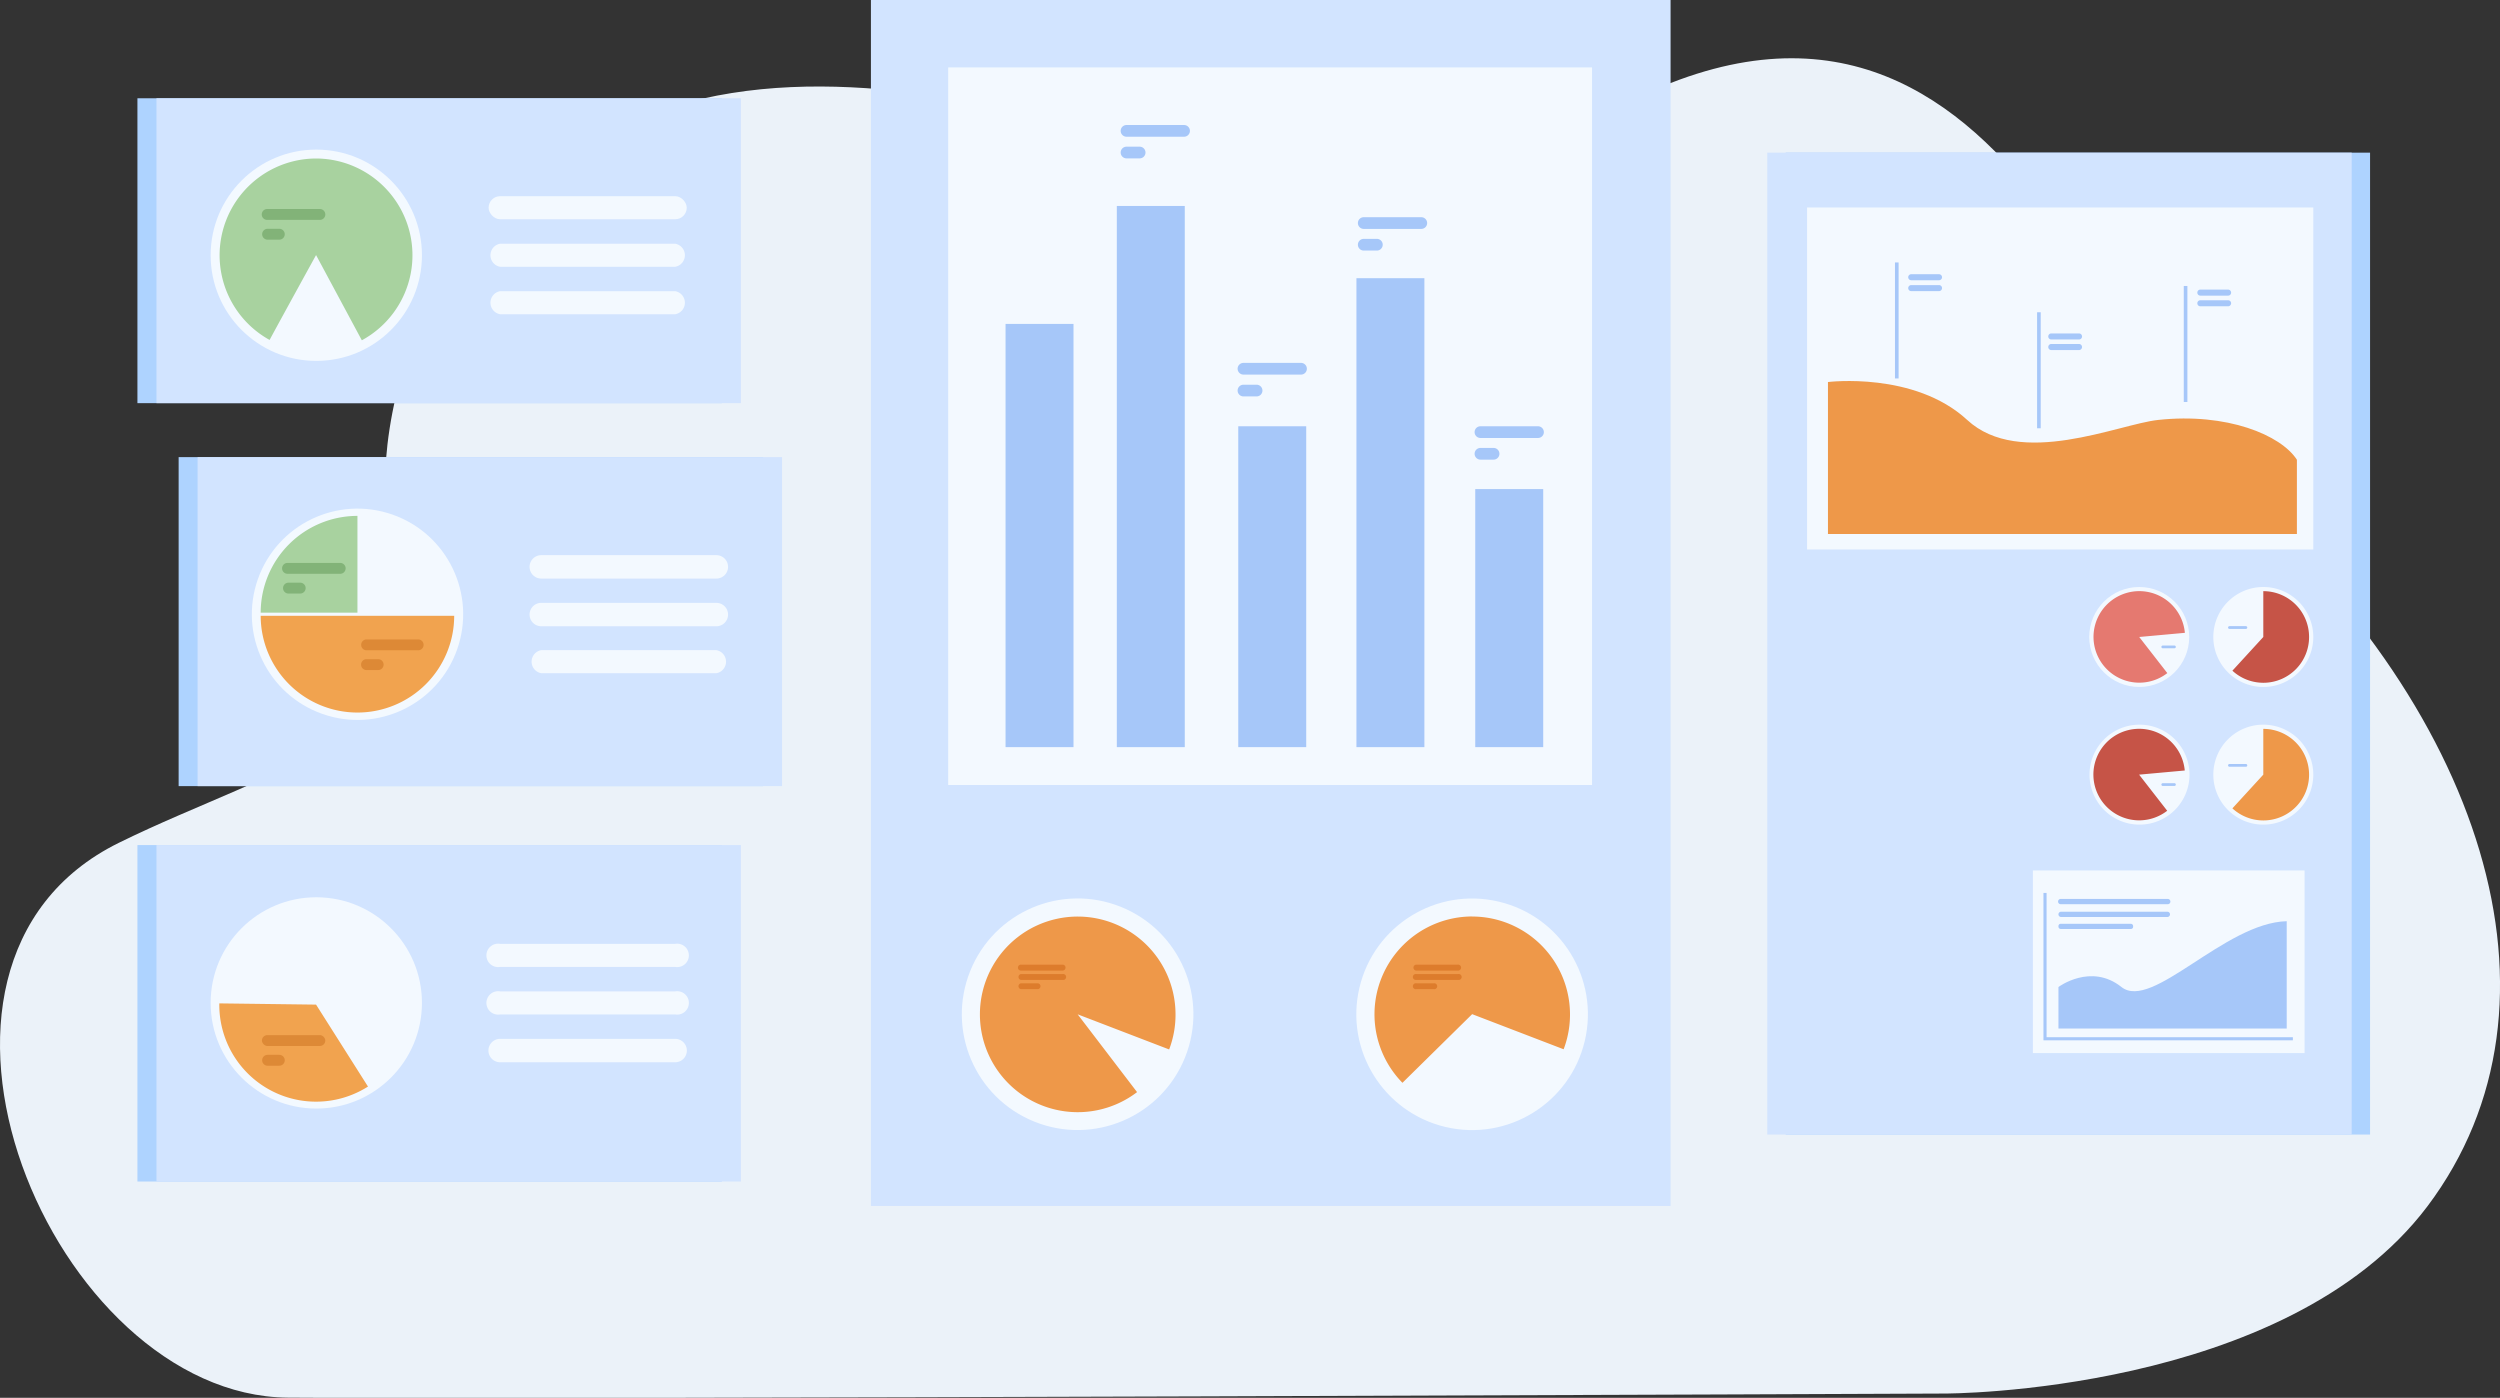 <svg xmlns="http://www.w3.org/2000/svg" viewBox="0 0 427.13 238.82"><rect x="0" y="0" width="427.13" height="238.82" fill="#333333" stroke="none"/><defs><style>.cls-1{fill:#ebf2f9;}.cls-2{fill:#aed3ff;}.cls-3{fill:#d2e4ff;}.cls-4{fill:#f3f9ff;}.cls-5{fill:#ee9849;}.cls-6{fill:#a6c7f9;}.cls-7{fill:#c65447;}.cls-8{fill:#e57970;}.cls-9{fill:#dd7c2c;}.cls-10{fill:#a8d29f;}.cls-11{fill:#f1a34f;}.cls-12{fill:#82b378;}.cls-13{fill:#dd8936;}</style></defs><title>Asset 12</title><g id="Layer_2" data-name="Layer 2"><g id="Layer_1-2" data-name="Layer 1"><path class="cls-1" d="M379,81.59c-17.54-15-38.68-105.19-111.11-58.2C230.44,47.67,167.34,2.55,115.11,18.14,67.15,32.45,62.52,79.6,67.16,95c9.38,31-19.8,35.66-46.86,49-42.45,20.92-11.24,94.44,28.87,94.79s283.08-.7,283.08-.7,58.26.14,82.49-32C440.81,171.43,424.28,120.23,379,81.59Z"/><rect class="cls-2" x="305.07" y="26.08" width="99.85" height="167.76" transform="translate(710 219.92) rotate(180)"/><rect class="cls-3" x="301.94" y="26.08" width="99.85" height="167.76"/><rect class="cls-4" x="308.74" y="35.45" width="86.49" height="58.43"/><rect class="cls-4" x="347.32" y="148.72" width="46.42" height="31.2"/><path class="cls-5" d="M312.31,65.27s14.77-1.84,23.79,6.48,25.83.73,32.6,0c11.77-1.28,21,2.57,23.73,6.8V91.24H312.31Z"/><rect class="cls-6" x="323.76" y="44.84" width="0.62" height="19.82"/><rect class="cls-6" x="348.04" y="53.35" width="0.62" height="19.82"/><rect class="cls-6" x="373.1" y="48.86" width="0.62" height="19.82"/><path class="cls-6" d="M331.28,47.88h-4.74a.52.52,0,0,1-.52-.51h0a.52.52,0,0,1,.52-.52h4.74a.52.52,0,0,1,.52.52h0A.51.51,0,0,1,331.28,47.88Z"/><path class="cls-6" d="M331.28,49.74h-4.74a.52.52,0,0,1-.52-.52h0a.52.52,0,0,1,.52-.51h4.74a.51.51,0,0,1,.52.51h0A.52.52,0,0,1,331.28,49.74Z"/><path class="cls-6" d="M355.21,58h-4.75a.51.51,0,0,1-.51-.52h0a.51.51,0,0,1,.51-.51h4.75a.51.51,0,0,1,.51.51h0A.51.51,0,0,1,355.21,58Z"/><path class="cls-6" d="M355.21,59.81h-4.75a.52.52,0,0,1-.51-.52h0a.52.52,0,0,1,.51-.52h4.75a.52.52,0,0,1,.51.52h0A.52.52,0,0,1,355.21,59.81Z"/><path class="cls-6" d="M380.67,50.51h-4.74a.51.51,0,0,1-.51-.51h0a.51.51,0,0,1,.51-.52h4.74a.52.52,0,0,1,.52.52h0A.51.51,0,0,1,380.67,50.51Z"/><path class="cls-6" d="M380.67,52.33h-4.74a.51.51,0,0,1-.51-.52h0a.51.51,0,0,1,.51-.51h4.74a.51.51,0,0,1,.52.51h0A.52.52,0,0,1,380.67,52.33Z"/><path class="cls-4" d="M378.15,108.83a8.54,8.54,0,1,1,8.54,8.54A8.54,8.54,0,0,1,378.15,108.83Z"/><path class="cls-7" d="M394.51,108.83a7.81,7.81,0,0,1-13.1,5.76l5.28-5.76V101A7.82,7.82,0,0,1,394.51,108.83Z"/><path class="cls-6" d="M383.71,107.45h-2.8a.23.23,0,0,1-.24-.23h0a.24.24,0,0,1,.24-.24h2.8a.24.24,0,0,1,.24.24h0A.23.23,0,0,1,383.71,107.45Z"/><circle class="cls-4" cx="365.49" cy="108.83" r="8.54"/><path class="cls-8" d="M365.49,108.83l4.8,6.17a7.82,7.82,0,1,1,3-6.88Z"/><path class="cls-6" d="M371.51,110.76h-2a.23.23,0,0,1-.23-.23h0a.23.23,0,0,1,.23-.24h2a.23.23,0,0,1,.23.24h0A.23.23,0,0,1,371.51,110.76Z"/><path class="cls-4" d="M378.15,132.35a8.54,8.54,0,1,1,8.54,8.54A8.54,8.54,0,0,1,378.15,132.35Z"/><path class="cls-5" d="M394.51,132.35a7.81,7.81,0,0,1-13.1,5.76l5.28-5.76v-7.82A7.82,7.82,0,0,1,394.51,132.35Z"/><path class="cls-6" d="M383.71,131h-2.8a.23.23,0,0,1-.24-.23h0a.24.24,0,0,1,.24-.24h2.8a.24.24,0,0,1,.24.24h0A.23.23,0,0,1,383.71,131Z"/><path class="cls-4" d="M357,132.35a8.54,8.54,0,1,1,8.54,8.54A8.54,8.54,0,0,1,357,132.35Z"/><path class="cls-7" d="M373.27,131.64a7.82,7.82,0,1,0-3,6.88l-4.8-6.17Z"/><path class="cls-6" d="M371.51,134.28h-2a.23.23,0,0,1-.23-.23h0a.23.23,0,0,1,.23-.24h2a.23.23,0,0,1,.23.24h0A.23.23,0,0,1,371.51,134.28Z"/><polygon class="cls-6" points="391.74 177.74 349.13 177.74 349.13 152.56 349.66 152.56 349.66 177.21 391.74 177.21 391.74 177.74"/><path class="cls-6" d="M362.45,168.63c-5.21-4.15-10.76,0-10.76,0v7.1h39V157.39C380.08,157.65,367.67,172.79,362.45,168.63Z"/><path class="cls-6" d="M352.14,154.48H370.3a.45.45,0,1,0,0-.89H352.14a.45.45,0,1,0,0,.89Z"/><path class="cls-6" d="M352.14,156.67H370.3a.45.45,0,0,0,.45-.45.45.45,0,0,0-.45-.45H352.14a.45.45,0,0,0-.45.45A.45.45,0,0,0,352.14,156.67Z"/><rect class="cls-6" x="351.69" y="157.83" width="12.76" height="0.89" rx="0.37"/><rect class="cls-3" x="148.8" width="136.62" height="206.04"/><rect class="cls-4" x="162" y="11.52" width="110" height="122.6"/><circle class="cls-4" cx="184.12" cy="173.3" r="19.78" transform="translate(-45.43 279.32) rotate(-68.06)"/><path class="cls-5" d="M200.84,173.3a16.71,16.71,0,1,0-6.57,13.29L184.12,173.3l15.63,6A16.6,16.6,0,0,0,200.84,173.3Z"/><circle class="cls-4" cx="251.52" cy="173.3" r="19.78" transform="translate(25.07 378.28) rotate(-76.72)"/><path class="cls-5" d="M251.52,156.58A16.72,16.72,0,0,0,239.61,185l11.91-11.73,15.63,6a16.74,16.74,0,0,0-15.63-22.68Z"/><path class="cls-9" d="M249.08,164.81H242a.51.51,0,0,0-.51.51h0a.51.51,0,0,0,.51.51h7.12a.51.51,0,0,0,.51-.51h0A.51.51,0,0,0,249.08,164.81Z"/><path class="cls-9" d="M249.08,166.42H242a.51.51,0,1,0,0,1h7.12a.51.51,0,1,0,0-1Z"/><path class="cls-9" d="M244.9,168H242a.51.51,0,1,0,0,1h2.94a.51.51,0,1,0,0-1Z"/><path class="cls-9" d="M181.54,164.81h-7.12a.5.5,0,0,0-.5.51h0a.5.5,0,0,0,.5.51h7.12a.51.51,0,0,0,.51-.51h0A.51.51,0,0,0,181.54,164.81Z"/><path class="cls-9" d="M181.54,166.42h-7.12a.51.51,0,0,0,0,1h7.12a.51.51,0,1,0,0-1Z"/><path class="cls-9" d="M177.36,168h-2.94a.51.51,0,0,0,0,1h2.94a.51.51,0,0,0,0-1Z"/><rect class="cls-6" x="171.8" y="55.34" width="11.61" height="72.31"/><rect class="cls-6" x="190.81" y="35.19" width="11.61" height="92.46"/><rect class="cls-6" x="211.56" y="72.83" width="11.61" height="54.82"/><rect class="cls-6" x="231.75" y="47.53" width="11.61" height="80.12"/><rect class="cls-6" x="252.05" y="83.56" width="11.61" height="44.09"/><path class="cls-6" d="M242.81,37.11H233a1,1,0,1,0,0,2h9.83a1,1,0,1,0,0-2Z"/><path class="cls-6" d="M235.22,40.81H233a1,1,0,1,0,0,2h2.24a1,1,0,0,0,0-2Z"/><path class="cls-6" d="M202.3,21.36h-9.83a1,1,0,0,0,0,2h9.83a1,1,0,1,0,0-2Z"/><path class="cls-6" d="M194.71,25.06h-2.24a1,1,0,0,0-1,1h0a1,1,0,0,0,1,1h2.24a1,1,0,0,0,1-1h0A1,1,0,0,0,194.71,25.06Z"/><path class="cls-6" d="M222.28,62h-9.83a1,1,0,1,0,0,2h9.83a1,1,0,1,0,0-2Z"/><path class="cls-6" d="M214.69,65.73h-2.24a1,1,0,0,0-1,1h0a1,1,0,0,0,1,1h2.24a1,1,0,0,0,1-1h0A1,1,0,0,0,214.69,65.73Z"/><path class="cls-6" d="M262.77,72.83h-9.83a1,1,0,1,0,0,2h9.83a1,1,0,0,0,0-2Z"/><path class="cls-6" d="M255.18,76.53h-2.24a1,1,0,1,0,0,2h2.24a1,1,0,0,0,0-2Z"/><rect class="cls-2" x="30.52" y="78.1" width="99.85" height="56.21"/><rect class="cls-3" x="33.76" y="78.1" width="99.85" height="56.21"/><circle class="cls-4" cx="61.07" cy="104.94" r="18.05" transform="translate(-58.17 127.78) rotate(-70.64)"/><path class="cls-4" d="M122.39,94.85H92.48a2,2,0,0,0-2,2h0a2,2,0,0,0,2,2h29.91a2,2,0,0,0,2-2h0A2,2,0,0,0,122.39,94.85Z"/><path class="cls-4" d="M122.39,103H92.48a2,2,0,0,0-2,2h0a2,2,0,0,0,2,2h29.91a2,2,0,0,0,2-2h0A2,2,0,0,0,122.39,103Z"/><path class="cls-4" d="M122.39,111.08H92.48a2,2,0,0,0,0,3.94h29.91a2,2,0,0,0,0-3.94Z"/><path class="cls-10" d="M44.54,104.67H61.07V88.14A16.54,16.54,0,0,0,44.54,104.67Z"/><path class="cls-11" d="M77.6,105.21H44.54a16.54,16.54,0,0,0,16.53,16.53h0A16.54,16.54,0,0,0,77.6,105.21Z"/><path class="cls-12" d="M58.22,96.18h-9a.93.93,0,1,0,0,1.85h9a.93.93,0,0,0,0-1.85Z"/><path class="cls-12" d="M51.29,99.55h-2a.93.93,0,0,0,0,1.86h2a.93.93,0,0,0,0-1.86Z"/><path class="cls-13" d="M71.54,109.25h-9a.93.93,0,0,0,0,1.85h9a.93.93,0,0,0,0-1.85Z"/><path class="cls-13" d="M64.61,112.62h-2a.93.93,0,0,0-.92.93h0a.93.93,0,0,0,.92.93h2a.93.93,0,0,0,.93-.93h0A.93.93,0,0,0,64.61,112.62Z"/><path class="cls-2" d="M23.48,144.38v57.49h99.85V144.38Z"/><path class="cls-3" d="M26.73,144.38v57.49h99.85V144.38Z"/><circle class="cls-4" cx="54.04" cy="171.35" r="18.05"/><path class="cls-4" d="M85.45,165.2h29.9a2,2,0,1,0,0-3.94H85.45a2,2,0,1,0,0,3.94Z"/><path class="cls-4" d="M115.35,169.38H85.45a2,2,0,1,0,0,3.94h29.9a2,2,0,1,0,0-3.94Z"/><path class="cls-4" d="M115.35,177.49H85.45a2,2,0,0,0-2,2h0a2,2,0,0,0,2,2h29.9a2,2,0,0,0,2-2h0A2,2,0,0,0,115.35,177.49Z"/><path class="cls-11" d="M54,171.64l-16.53-.21v.21a16.53,16.53,0,0,0,25.4,14Z"/><rect class="cls-13" x="44.75" y="176.85" width="10.83" height="1.86" rx="0.93"/><path class="cls-13" d="M47.72,180.22h-2a.93.93,0,1,0,0,1.86h2a.93.93,0,0,0,0-1.86Z"/><rect class="cls-2" x="23.48" y="16.79" width="99.85" height="52.09"/><rect class="cls-3" x="26.73" y="16.79" width="99.85" height="52.09"/><circle class="cls-4" cx="54.04" cy="43.61" r="18.05"/><path class="cls-10" d="M54,27.08a16.53,16.53,0,0,0-7.94,31c2.65-4.9,7.94-14.5,7.94-14.5l7.82,14.56A16.53,16.53,0,0,0,54,27.08Z"/><rect class="cls-4" x="83.48" y="33.52" width="33.85" height="3.94" rx="1.97"/><path class="cls-4" d="M115.36,41.64H85.45a2,2,0,0,0,0,3.94h29.91a2,2,0,0,0,0-3.94Z"/><path class="cls-4" d="M115.36,49.75H85.45a2,2,0,0,0,0,3.94h29.91a2,2,0,0,0,0-3.94Z"/><path class="cls-12" d="M54.65,35.71h-9a.93.93,0,0,0,0,1.86h9a.93.93,0,0,0,0-1.86Z"/><path class="cls-12" d="M47.72,39.09h-2a.93.93,0,0,0-.93.93h0a.93.93,0,0,0,.93.93h2a.93.93,0,0,0,.93-.93h0A.93.93,0,0,0,47.72,39.09Z"/></g></g></svg>
